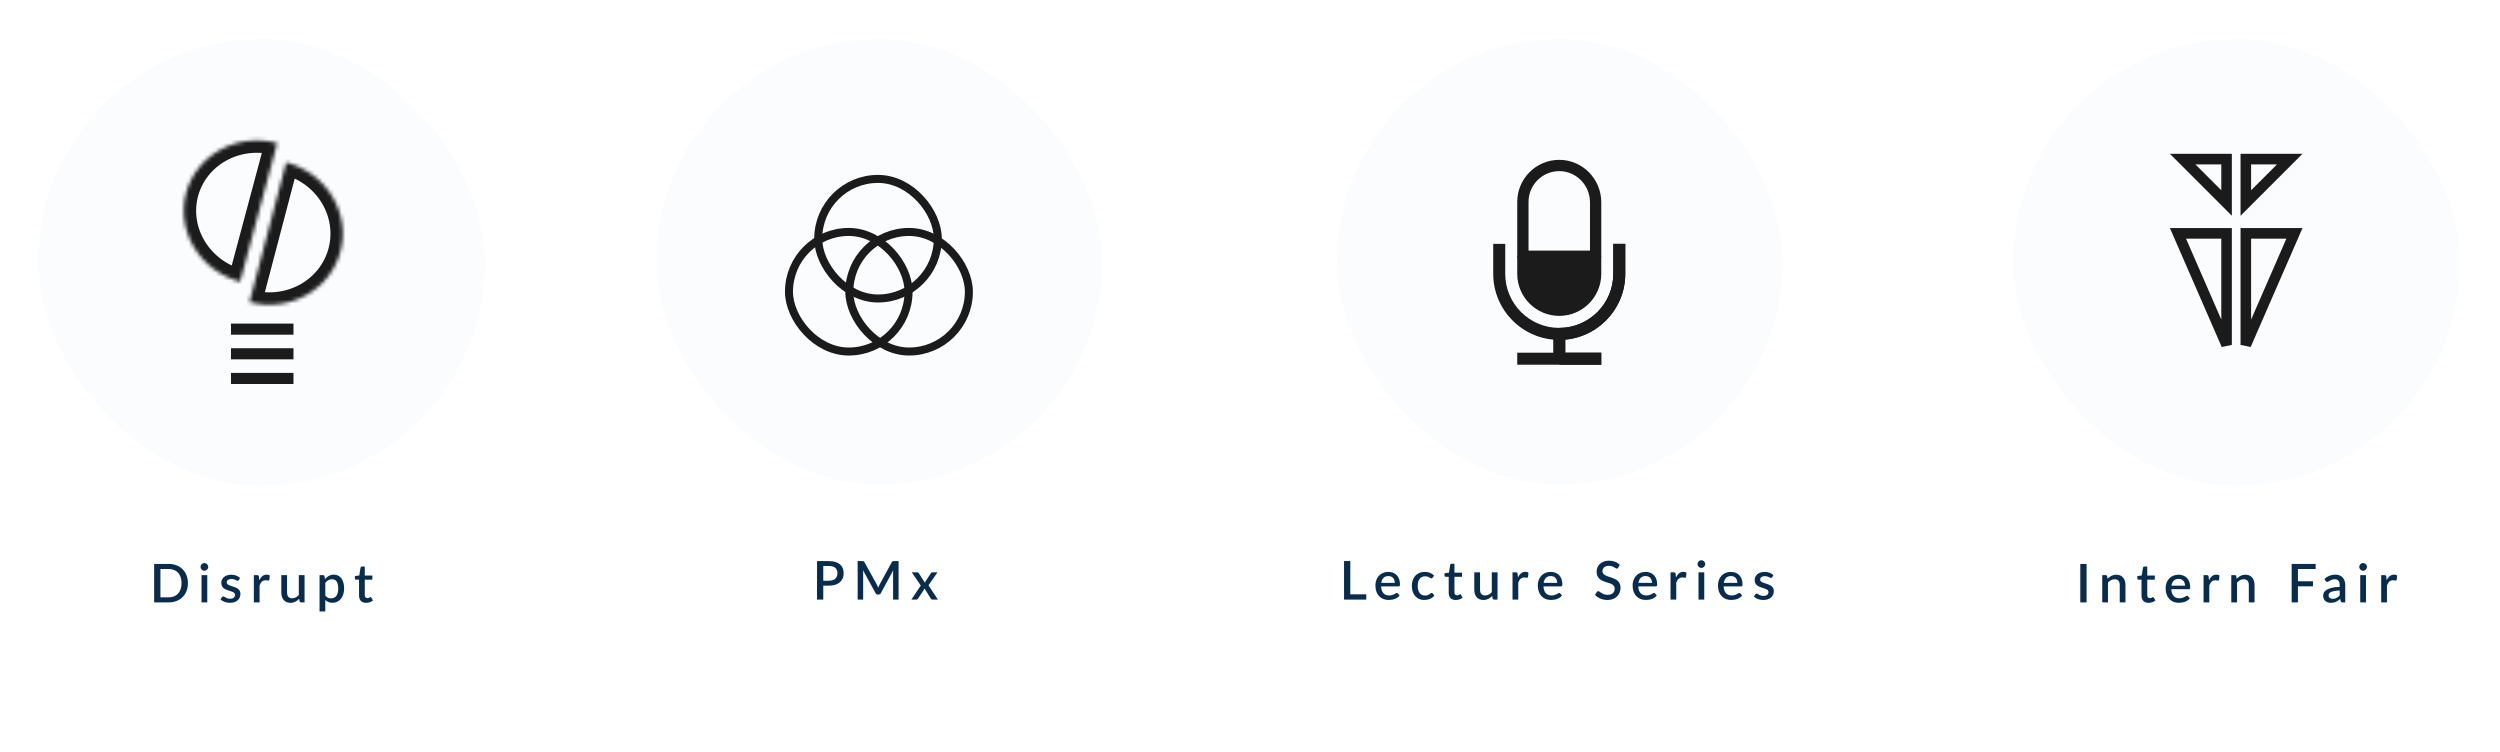 <svg width="655" height="197" viewBox="0 0 655 197" fill="none" xmlns="http://www.w3.org/2000/svg">
<g filter="url(#filter0_dd)">
<rect x="10" y="10.23" width="117.01" height="117.01" rx="58.505" fill="#FAFCFE"/>
</g>
<mask id="path-2-inside-1" fill="white">
<path d="M72.635 37.496C67.595 36.147 62.248 36.765 57.773 39.216C53.297 41.667 50.059 45.749 48.77 50.565C47.481 55.38 48.247 60.534 50.9 64.893C53.553 69.252 57.875 72.459 62.916 73.808L67.776 55.652L72.635 37.496Z"/>
</mask>
<path d="M72.635 37.496C67.595 36.147 62.248 36.765 57.773 39.216C53.297 41.667 50.059 45.749 48.77 50.565C47.481 55.38 48.247 60.534 50.9 64.893C53.553 69.252 57.875 72.459 62.916 73.808L67.776 55.652L72.635 37.496Z" stroke="#1B1B1B" stroke-width="6.459" mask="url(#path-2-inside-1)"/>
<mask id="path-3-inside-2" fill="white">
<path d="M65.375 79.155C70.422 80.481 75.769 79.824 80.239 77.33C84.709 74.835 87.937 70.707 89.212 65.853C90.488 60.999 89.706 55.817 87.039 51.447C84.372 47.078 80.038 43.878 74.992 42.552L70.183 60.853L65.375 79.155Z"/>
</mask>
<path d="M65.375 79.155C70.422 80.481 75.769 79.824 80.239 77.33C84.709 74.835 87.937 70.707 89.212 65.853C90.488 60.999 89.706 55.817 87.039 51.447C84.372 47.078 80.038 43.878 74.992 42.552L70.183 60.853L65.375 79.155Z" stroke="#1B1B1B" stroke-width="6.459" mask="url(#path-3-inside-2)"/>
<line x1="60.515" y1="86.236" x2="76.891" y2="86.236" stroke="#1B1B1B" stroke-width="2.907"/>
<line x1="60.515" y1="92.695" x2="76.891" y2="92.695" stroke="#1B1B1B" stroke-width="2.907"/>
<line x1="60.515" y1="99.154" x2="76.891" y2="99.154" stroke="#1B1B1B" stroke-width="2.907"/>
<path d="M49.236 152.787C49.236 153.534 49.115 154.218 48.872 154.838C48.63 155.454 48.287 155.984 47.843 156.427C47.405 156.871 46.875 157.216 46.254 157.463C45.638 157.706 44.952 157.827 44.196 157.827H40.388V147.747H44.196C44.952 147.747 45.638 147.871 46.254 148.118C46.875 148.361 47.405 148.704 47.843 149.147C48.287 149.591 48.63 150.123 48.872 150.743C49.115 151.359 49.236 152.041 49.236 152.787ZM47.563 152.787C47.563 152.209 47.484 151.688 47.325 151.226C47.171 150.764 46.947 150.375 46.653 150.057C46.364 149.74 46.012 149.497 45.596 149.329C45.181 149.157 44.714 149.07 44.196 149.07H42.033V156.504H44.196C44.714 156.504 45.181 156.42 45.596 156.252C46.012 156.084 46.364 155.842 46.653 155.524C46.947 155.202 47.171 154.813 47.325 154.355C47.484 153.893 47.563 153.371 47.563 152.787ZM54.304 150.687V157.827H52.799V150.687H54.304ZM54.556 148.531C54.556 148.667 54.528 148.795 54.472 148.916C54.42 149.038 54.348 149.145 54.255 149.238C54.161 149.327 54.052 149.399 53.926 149.455C53.804 149.507 53.674 149.532 53.534 149.532C53.398 149.532 53.27 149.507 53.149 149.455C53.032 149.399 52.929 149.327 52.841 149.238C52.752 149.145 52.68 149.038 52.624 148.916C52.572 148.795 52.547 148.667 52.547 148.531C52.547 148.391 52.572 148.261 52.624 148.139C52.68 148.018 52.752 147.913 52.841 147.824C52.929 147.731 53.032 147.659 53.149 147.607C53.27 147.551 53.398 147.523 53.534 147.523C53.674 147.523 53.804 147.551 53.926 147.607C54.052 147.659 54.161 147.731 54.255 147.824C54.348 147.913 54.42 148.018 54.472 148.139C54.528 148.261 54.556 148.391 54.556 148.531ZM62.558 151.982C62.52 152.048 62.478 152.094 62.432 152.122C62.385 152.15 62.327 152.164 62.257 152.164C62.177 152.164 62.091 152.141 61.998 152.094C61.904 152.043 61.795 151.987 61.669 151.926C61.543 151.866 61.393 151.812 61.221 151.765C61.053 151.714 60.854 151.688 60.626 151.688C60.439 151.688 60.269 151.712 60.115 151.758C59.965 151.8 59.837 151.863 59.73 151.947C59.627 152.027 59.548 152.122 59.492 152.234C59.436 152.342 59.408 152.458 59.408 152.584C59.408 152.752 59.459 152.892 59.562 153.004C59.664 153.116 59.8 153.214 59.968 153.298C60.136 153.378 60.327 153.45 60.542 153.515C60.756 153.581 60.976 153.651 61.2 153.725C61.424 153.8 61.643 153.886 61.858 153.984C62.072 154.082 62.264 154.204 62.432 154.348C62.6 154.488 62.735 154.661 62.838 154.866C62.94 155.067 62.992 155.312 62.992 155.601C62.992 155.937 62.931 156.248 62.81 156.532C62.688 156.817 62.511 157.064 62.278 157.274C62.044 157.484 61.753 157.648 61.403 157.764C61.057 157.881 60.661 157.939 60.213 157.939C59.965 157.939 59.725 157.916 59.492 157.869C59.263 157.827 59.044 157.769 58.834 157.694C58.628 157.615 58.435 157.522 58.253 157.414C58.075 157.307 57.917 157.19 57.777 157.064L58.127 156.49C58.169 156.42 58.22 156.367 58.281 156.329C58.346 156.287 58.425 156.266 58.519 156.266C58.617 156.266 58.712 156.299 58.806 156.364C58.904 156.425 59.016 156.493 59.142 156.567C59.272 156.642 59.429 156.712 59.611 156.777C59.793 156.838 60.019 156.868 60.29 156.868C60.514 156.868 60.707 156.843 60.871 156.791C61.034 156.735 61.169 156.661 61.277 156.567C61.384 156.474 61.463 156.369 61.515 156.252C61.566 156.131 61.592 156.003 61.592 155.867C61.592 155.685 61.54 155.536 61.438 155.419C61.335 155.303 61.197 155.202 61.025 155.118C60.857 155.034 60.663 154.96 60.444 154.894C60.229 154.829 60.01 154.759 59.786 154.684C59.562 154.61 59.34 154.523 59.121 154.425C58.906 154.327 58.712 154.204 58.54 154.054C58.372 153.9 58.236 153.716 58.134 153.501C58.031 153.282 57.98 153.016 57.98 152.703C57.98 152.419 58.036 152.148 58.148 151.891C58.264 151.635 58.432 151.408 58.652 151.212C58.876 151.016 59.149 150.862 59.471 150.75C59.797 150.634 60.173 150.575 60.598 150.575C61.078 150.575 61.515 150.652 61.907 150.806C62.299 150.96 62.628 151.17 62.894 151.436L62.558 151.982ZM67.927 152.01C68.151 151.558 68.422 151.203 68.739 150.946C69.056 150.685 69.437 150.554 69.88 150.554C70.034 150.554 70.179 150.573 70.314 150.61C70.449 150.643 70.571 150.694 70.678 150.764L70.573 151.898C70.554 151.978 70.524 152.034 70.482 152.066C70.445 152.094 70.393 152.108 70.328 152.108C70.258 152.108 70.158 152.097 70.027 152.073C69.896 152.045 69.759 152.031 69.614 152.031C69.404 152.031 69.217 152.062 69.054 152.122C68.895 152.183 68.751 152.272 68.62 152.388C68.494 152.505 68.382 152.647 68.284 152.815C68.186 152.983 68.095 153.175 68.011 153.389V157.827H66.506V150.687H67.381C67.54 150.687 67.649 150.718 67.71 150.778C67.771 150.834 67.813 150.935 67.836 151.079L67.927 152.01ZM79.794 150.687V157.827H78.884C78.683 157.827 78.555 157.732 78.499 157.54L78.387 156.875C78.238 157.034 78.079 157.179 77.911 157.309C77.748 157.44 77.573 157.552 77.386 157.645C77.199 157.739 76.999 157.811 76.784 157.862C76.574 157.914 76.348 157.939 76.105 157.939C75.713 157.939 75.368 157.874 75.069 157.743C74.77 157.613 74.518 157.428 74.313 157.19C74.112 156.952 73.961 156.668 73.858 156.336C73.755 156 73.704 155.632 73.704 155.23V150.687H75.209V155.23C75.209 155.711 75.319 156.084 75.538 156.35C75.762 156.616 76.1 156.749 76.553 156.749C76.884 156.749 77.192 156.675 77.477 156.525C77.766 156.371 78.037 156.161 78.289 155.895V150.687H79.794ZM85.227 156.035C85.437 156.306 85.665 156.497 85.913 156.609C86.165 156.717 86.442 156.77 86.746 156.77C87.334 156.77 87.791 156.556 88.118 156.126C88.449 155.697 88.615 155.058 88.615 154.208C88.615 153.77 88.577 153.396 88.503 153.088C88.428 152.776 88.321 152.521 88.181 152.325C88.041 152.129 87.87 151.987 87.67 151.898C87.469 151.81 87.243 151.765 86.991 151.765C86.608 151.765 86.277 151.849 85.997 152.017C85.721 152.181 85.465 152.416 85.227 152.724V156.035ZM85.15 151.723C85.448 151.373 85.787 151.091 86.165 150.876C86.547 150.662 86.991 150.554 87.495 150.554C87.896 150.554 88.26 150.636 88.587 150.799C88.913 150.958 89.193 151.191 89.427 151.499C89.66 151.807 89.84 152.19 89.966 152.647C90.096 153.1 90.162 153.62 90.162 154.208C90.162 154.736 90.089 155.228 89.945 155.685C89.805 156.138 89.602 156.532 89.336 156.868C89.07 157.2 88.748 157.461 88.37 157.652C87.992 157.839 87.565 157.932 87.089 157.932C86.669 157.932 86.312 157.865 86.018 157.729C85.728 157.594 85.465 157.407 85.227 157.169V160.2H83.722V150.687H84.632C84.837 150.687 84.968 150.783 85.024 150.974L85.15 151.723ZM95.917 157.939C95.325 157.939 94.867 157.774 94.545 157.442C94.228 157.106 94.069 156.635 94.069 156.028V151.87H93.285C93.201 151.87 93.129 151.845 93.068 151.793C93.008 151.737 92.977 151.656 92.977 151.548V150.939L94.132 150.771L94.461 148.706C94.485 148.627 94.524 148.564 94.58 148.517C94.636 148.466 94.711 148.44 94.804 148.44H95.574V150.785H97.555V151.87H95.574V155.923C95.574 156.18 95.637 156.376 95.763 156.511C95.889 156.647 96.057 156.714 96.267 156.714C96.384 156.714 96.484 156.7 96.568 156.672C96.652 156.64 96.725 156.607 96.785 156.574C96.846 156.537 96.897 156.504 96.939 156.476C96.986 156.444 97.03 156.427 97.072 156.427C97.156 156.427 97.224 156.474 97.275 156.567L97.723 157.302C97.49 157.508 97.215 157.666 96.897 157.778C96.58 157.886 96.253 157.939 95.917 157.939Z" fill="#082C4E"/>
<path d="M217.197 152.145C217.561 152.145 217.881 152.098 218.156 152.005C218.436 151.912 218.667 151.781 218.849 151.613C219.036 151.44 219.176 151.233 219.269 150.99C219.362 150.747 219.409 150.477 219.409 150.178C219.409 149.884 219.362 149.62 219.269 149.387C219.18 149.154 219.045 148.955 218.863 148.792C218.681 148.629 218.45 148.505 218.17 148.421C217.895 148.332 217.57 148.288 217.197 148.288H215.699V152.145H217.197ZM217.197 147.007C217.855 147.007 218.424 147.084 218.905 147.238C219.39 147.392 219.789 147.609 220.102 147.889C220.419 148.164 220.655 148.498 220.809 148.89C220.963 149.277 221.04 149.707 221.04 150.178C221.04 150.659 220.958 151.1 220.795 151.501C220.632 151.898 220.389 152.241 220.067 152.53C219.745 152.815 219.344 153.039 218.863 153.202C218.387 153.361 217.832 153.44 217.197 153.44H215.699V157.087H214.061V147.007H217.197ZM235.43 147.007V157.087H233.988V150.178C233.988 150.066 233.99 149.945 233.995 149.814C234.004 149.679 234.016 149.543 234.03 149.408L230.789 155.393C230.663 155.64 230.469 155.764 230.208 155.764H229.977C229.711 155.764 229.517 155.64 229.396 155.393L226.106 149.394C226.12 149.529 226.129 149.665 226.134 149.8C226.143 149.935 226.148 150.061 226.148 150.178V157.087H224.706V147.007H225.931C226.076 147.007 226.188 147.021 226.267 147.049C226.346 147.072 226.419 147.149 226.484 147.28L229.718 153.139C229.788 153.274 229.853 153.414 229.914 153.559C229.979 153.699 230.038 153.844 230.089 153.993C230.145 153.844 230.203 153.697 230.264 153.552C230.329 153.403 230.397 153.26 230.467 153.125L233.652 147.28C233.717 147.149 233.79 147.072 233.869 147.049C233.948 147.021 234.06 147.007 234.205 147.007H235.43ZM245.728 157.087H244.286C244.17 157.087 244.076 157.057 244.006 156.996C243.941 156.935 243.887 156.868 243.845 156.793L242.2 154.154C242.158 154.313 242.102 154.45 242.032 154.567L240.541 156.793C240.49 156.868 240.432 156.935 240.366 156.996C240.306 157.057 240.224 157.087 240.121 157.087H238.777L241.248 153.405L238.875 149.947H240.317C240.434 149.947 240.518 149.966 240.569 150.003C240.625 150.036 240.674 150.087 240.716 150.157L242.333 152.677C242.375 152.523 242.441 152.376 242.529 152.236L243.894 150.185C243.988 150.026 244.107 149.947 244.251 149.947H245.63L243.257 153.342L245.728 157.087Z" fill="#082C4E"/>
<g filter="url(#filter1_dd)">
<rect x="172.01" y="10.23" width="116.694" height="116.694" rx="58.347" fill="#FAFCFE"/>
</g>
<g clip-path="url(#clip0)">
<g clip-path="url(#clip1)">
<circle cx="230.041" cy="62.539" r="13.778" stroke="#1B1B1B" stroke-width="1.672"/>
</g>
<rect x="214.377" y="46.875" width="31.327" height="31.327" rx="15.664" stroke="#1B1B1B" stroke-width="2.101"/>
<g clip-path="url(#clip2)">
<circle cx="238.184" cy="76.434" r="13.778" stroke="#1B1B1B" stroke-width="1.672"/>
</g>
<rect x="222.52" y="60.771" width="31.327" height="31.327" rx="15.664" stroke="#1B1B1B" stroke-width="2.101"/>
<g clip-path="url(#clip3)">
<circle cx="222.376" cy="76.434" r="13.778" stroke="#1B1B1B" stroke-width="1.672"/>
</g>
<rect x="206.712" y="60.771" width="31.327" height="31.327" rx="15.664" stroke="#1B1B1B" stroke-width="2.101"/>
</g>
<path d="M357.965 155.715V157.087H352.141V147.007H353.779V155.715H357.965ZM365.438 152.712C365.438 152.46 365.401 152.227 365.326 152.012C365.256 151.793 365.151 151.604 365.011 151.445C364.871 151.282 364.696 151.156 364.486 151.067C364.281 150.974 364.043 150.927 363.772 150.927C363.226 150.927 362.797 151.083 362.484 151.396C362.172 151.709 361.973 152.147 361.889 152.712H365.438ZM361.847 153.636C361.866 154.042 361.929 154.394 362.036 154.693C362.144 154.987 362.286 155.232 362.463 155.428C362.645 155.624 362.86 155.771 363.107 155.869C363.359 155.962 363.639 156.009 363.947 156.009C364.241 156.009 364.496 155.976 364.71 155.911C364.925 155.841 365.112 155.766 365.27 155.687C365.429 155.603 365.564 155.528 365.676 155.463C365.788 155.393 365.891 155.358 365.984 155.358C366.106 155.358 366.199 155.405 366.264 155.498L366.691 156.051C366.514 156.261 366.313 156.438 366.089 156.583C365.865 156.728 365.627 156.847 365.375 156.94C365.123 157.029 364.864 157.092 364.598 157.129C364.332 157.171 364.073 157.192 363.821 157.192C363.327 157.192 362.867 157.11 362.442 156.947C362.022 156.779 361.656 156.534 361.343 156.212C361.035 155.89 360.793 155.491 360.615 155.015C360.443 154.539 360.356 153.991 360.356 153.37C360.356 152.875 360.433 152.413 360.587 151.984C360.746 151.555 360.97 151.181 361.259 150.864C361.553 150.547 361.908 150.297 362.323 150.115C362.743 149.928 363.217 149.835 363.744 149.835C364.183 149.835 364.589 149.907 364.962 150.052C365.336 150.192 365.658 150.4 365.928 150.675C366.199 150.95 366.409 151.289 366.558 151.69C366.712 152.087 366.789 152.539 366.789 153.048C366.789 153.281 366.764 153.438 366.712 153.517C366.661 153.596 366.568 153.636 366.432 153.636H361.847ZM375.34 151.347C375.293 151.408 375.249 151.454 375.207 151.487C375.165 151.52 375.104 151.536 375.025 151.536C374.946 151.536 374.862 151.508 374.773 151.452C374.689 151.396 374.586 151.335 374.465 151.27C374.348 151.2 374.206 151.137 374.038 151.081C373.87 151.025 373.66 150.997 373.408 150.997C373.081 150.997 372.794 151.055 372.547 151.172C372.304 151.289 372.099 151.457 371.931 151.676C371.768 151.891 371.644 152.154 371.56 152.467C371.481 152.775 371.441 153.123 371.441 153.51C371.441 153.911 371.485 154.268 371.574 154.581C371.663 154.894 371.789 155.157 371.952 155.372C372.12 155.587 372.321 155.75 372.554 155.862C372.792 155.974 373.058 156.03 373.352 156.03C373.641 156.03 373.877 155.995 374.059 155.925C374.241 155.855 374.393 155.778 374.514 155.694C374.635 155.61 374.738 155.533 374.822 155.463C374.911 155.393 375.004 155.358 375.102 155.358C375.223 155.358 375.317 155.405 375.382 155.498L375.809 156.051C375.636 156.261 375.445 156.438 375.235 156.583C375.025 156.728 374.803 156.847 374.57 156.94C374.337 157.029 374.094 157.092 373.842 157.129C373.59 157.171 373.336 157.192 373.079 157.192C372.636 157.192 372.22 157.11 371.833 156.947C371.45 156.779 371.114 156.539 370.825 156.226C370.54 155.909 370.314 155.524 370.146 155.071C369.983 154.614 369.901 154.093 369.901 153.51C369.901 152.983 369.976 152.495 370.125 152.047C370.274 151.594 370.491 151.205 370.776 150.878C371.065 150.551 371.422 150.297 371.847 150.115C372.272 149.928 372.762 149.835 373.317 149.835C373.835 149.835 374.29 149.919 374.682 150.087C375.079 150.255 375.431 150.493 375.739 150.801L375.34 151.347ZM381.408 157.199C380.816 157.199 380.358 157.033 380.036 156.702C379.719 156.366 379.56 155.895 379.56 155.288V151.13H378.776C378.692 151.13 378.62 151.104 378.559 151.053C378.499 150.997 378.468 150.915 378.468 150.808V150.199L379.623 150.031L379.952 147.966C379.976 147.887 380.015 147.824 380.071 147.777C380.127 147.726 380.202 147.7 380.295 147.7H381.065V150.045H383.046V151.13H381.065V155.183C381.065 155.44 381.128 155.636 381.254 155.771C381.38 155.906 381.548 155.974 381.758 155.974C381.875 155.974 381.975 155.96 382.059 155.932C382.143 155.899 382.216 155.867 382.276 155.834C382.337 155.797 382.388 155.764 382.43 155.736C382.477 155.703 382.521 155.687 382.563 155.687C382.647 155.687 382.715 155.734 382.766 155.827L383.214 156.562C382.981 156.767 382.706 156.926 382.388 157.038C382.071 157.145 381.744 157.199 381.408 157.199ZM392.353 149.947V157.087H391.443C391.242 157.087 391.114 156.991 391.058 156.8L390.946 156.135C390.796 156.294 390.638 156.438 390.47 156.569C390.306 156.7 390.131 156.812 389.945 156.905C389.758 156.998 389.557 157.071 389.343 157.122C389.133 157.173 388.906 157.199 388.664 157.199C388.272 157.199 387.926 157.134 387.628 157.003C387.329 156.872 387.077 156.688 386.872 156.45C386.671 156.212 386.519 155.927 386.417 155.596C386.314 155.26 386.263 154.891 386.263 154.49V149.947H387.768V154.49C387.768 154.971 387.877 155.344 388.097 155.61C388.321 155.876 388.659 156.009 389.112 156.009C389.443 156.009 389.751 155.934 390.036 155.785C390.325 155.631 390.596 155.421 390.848 155.155V149.947H392.353ZM397.701 151.27C397.925 150.817 398.196 150.463 398.513 150.206C398.831 149.945 399.211 149.814 399.654 149.814C399.808 149.814 399.953 149.833 400.088 149.87C400.224 149.903 400.345 149.954 400.452 150.024L400.347 151.158C400.329 151.237 400.298 151.293 400.256 151.326C400.219 151.354 400.168 151.368 400.102 151.368C400.032 151.368 399.932 151.356 399.801 151.333C399.671 151.305 399.533 151.291 399.388 151.291C399.178 151.291 398.992 151.321 398.828 151.382C398.67 151.443 398.525 151.531 398.394 151.648C398.268 151.765 398.156 151.907 398.058 152.075C397.96 152.243 397.869 152.434 397.785 152.649V157.087H396.28V149.947H397.155C397.314 149.947 397.424 149.977 397.484 150.038C397.545 150.094 397.587 150.194 397.61 150.339L397.701 151.27ZM407.985 152.712C407.985 152.46 407.948 152.227 407.873 152.012C407.803 151.793 407.698 151.604 407.558 151.445C407.418 151.282 407.243 151.156 407.033 151.067C406.828 150.974 406.59 150.927 406.319 150.927C405.773 150.927 405.344 151.083 405.031 151.396C404.719 151.709 404.52 152.147 404.436 152.712H407.985ZM404.394 153.636C404.413 154.042 404.476 154.394 404.583 154.693C404.691 154.987 404.833 155.232 405.01 155.428C405.192 155.624 405.407 155.771 405.654 155.869C405.906 155.962 406.186 156.009 406.494 156.009C406.788 156.009 407.043 155.976 407.257 155.911C407.472 155.841 407.659 155.766 407.817 155.687C407.976 155.603 408.111 155.528 408.223 155.463C408.335 155.393 408.438 155.358 408.531 155.358C408.653 155.358 408.746 155.405 408.811 155.498L409.238 156.051C409.061 156.261 408.86 156.438 408.636 156.583C408.412 156.728 408.174 156.847 407.922 156.94C407.67 157.029 407.411 157.092 407.145 157.129C406.879 157.171 406.62 157.192 406.368 157.192C405.874 157.192 405.414 157.11 404.989 156.947C404.569 156.779 404.203 156.534 403.89 156.212C403.582 155.89 403.34 155.491 403.162 155.015C402.99 154.539 402.903 153.991 402.903 153.37C402.903 152.875 402.98 152.413 403.134 151.984C403.293 151.555 403.517 151.181 403.806 150.864C404.1 150.547 404.455 150.297 404.87 150.115C405.29 149.928 405.764 149.835 406.291 149.835C406.73 149.835 407.136 149.907 407.509 150.052C407.883 150.192 408.205 150.4 408.475 150.675C408.746 150.95 408.956 151.289 409.105 151.69C409.259 152.087 409.336 152.539 409.336 153.048C409.336 153.281 409.311 153.438 409.259 153.517C409.208 153.596 409.115 153.636 408.979 153.636H404.394ZM423.977 148.729C423.926 148.813 423.872 148.876 423.816 148.918C423.76 148.955 423.69 148.974 423.606 148.974C423.517 148.974 423.417 148.937 423.305 148.862C423.198 148.787 423.062 148.706 422.899 148.617C422.74 148.524 422.551 148.44 422.332 148.365C422.113 148.286 421.851 148.246 421.548 148.246C421.268 148.246 421.021 148.281 420.806 148.351C420.596 148.421 420.419 148.519 420.274 148.645C420.129 148.771 420.02 148.92 419.945 149.093C419.875 149.261 419.84 149.445 419.84 149.646C419.84 149.903 419.908 150.117 420.043 150.29C420.178 150.458 420.356 150.603 420.575 150.724C420.799 150.845 421.053 150.953 421.338 151.046C421.623 151.135 421.912 151.23 422.206 151.333C422.505 151.436 422.796 151.552 423.081 151.683C423.366 151.814 423.618 151.979 423.837 152.18C424.061 152.381 424.241 152.626 424.376 152.915C424.511 153.204 424.579 153.557 424.579 153.972C424.579 154.42 424.502 154.84 424.348 155.232C424.194 155.624 423.97 155.967 423.676 156.261C423.387 156.55 423.027 156.779 422.598 156.947C422.173 157.115 421.688 157.199 421.142 157.199C420.82 157.199 420.505 157.166 420.197 157.101C419.894 157.04 419.602 156.954 419.322 156.842C419.047 156.725 418.788 156.585 418.545 156.422C418.302 156.259 418.085 156.077 417.894 155.876L418.37 155.092C418.412 155.027 418.466 154.975 418.531 154.938C418.596 154.901 418.669 154.882 418.748 154.882C418.855 154.882 418.974 154.933 419.105 155.036C419.236 155.134 419.392 155.244 419.574 155.365C419.761 155.482 419.985 155.591 420.246 155.694C420.507 155.792 420.82 155.841 421.184 155.841C421.777 155.841 422.234 155.696 422.556 155.407C422.883 155.118 423.046 154.719 423.046 154.21C423.046 153.925 422.978 153.694 422.843 153.517C422.708 153.335 422.528 153.183 422.304 153.062C422.085 152.941 421.833 152.838 421.548 152.754C421.263 152.67 420.974 152.581 420.68 152.488C420.386 152.39 420.097 152.278 419.812 152.152C419.527 152.021 419.273 151.853 419.049 151.648C418.83 151.438 418.652 151.181 418.517 150.878C418.382 150.57 418.314 150.187 418.314 149.73C418.314 149.366 418.384 149.014 418.524 148.673C418.669 148.332 418.876 148.031 419.147 147.77C419.422 147.504 419.761 147.292 420.162 147.133C420.563 146.974 421.021 146.895 421.534 146.895C422.113 146.895 422.642 146.986 423.123 147.168C423.608 147.35 424.026 147.609 424.376 147.945L423.977 148.729ZM432.824 152.712C432.824 152.46 432.787 152.227 432.712 152.012C432.642 151.793 432.537 151.604 432.397 151.445C432.257 151.282 432.082 151.156 431.872 151.067C431.667 150.974 431.429 150.927 431.158 150.927C430.612 150.927 430.183 151.083 429.87 151.396C429.558 151.709 429.359 152.147 429.275 152.712H432.824ZM429.233 153.636C429.252 154.042 429.315 154.394 429.422 154.693C429.53 154.987 429.672 155.232 429.849 155.428C430.031 155.624 430.246 155.771 430.493 155.869C430.745 155.962 431.025 156.009 431.333 156.009C431.627 156.009 431.882 155.976 432.096 155.911C432.311 155.841 432.498 155.766 432.656 155.687C432.815 155.603 432.95 155.528 433.062 155.463C433.174 155.393 433.277 155.358 433.37 155.358C433.492 155.358 433.585 155.405 433.65 155.498L434.077 156.051C433.9 156.261 433.699 156.438 433.475 156.583C433.251 156.728 433.013 156.847 432.761 156.94C432.509 157.029 432.25 157.092 431.984 157.129C431.718 157.171 431.459 157.192 431.207 157.192C430.713 157.192 430.253 157.11 429.828 156.947C429.408 156.779 429.042 156.534 428.729 156.212C428.421 155.89 428.179 155.491 428.001 155.015C427.829 154.539 427.742 153.991 427.742 153.37C427.742 152.875 427.819 152.413 427.973 151.984C428.132 151.555 428.356 151.181 428.645 150.864C428.939 150.547 429.294 150.297 429.709 150.115C430.129 149.928 430.603 149.835 431.13 149.835C431.569 149.835 431.975 149.907 432.348 150.052C432.722 150.192 433.044 150.4 433.314 150.675C433.585 150.95 433.795 151.289 433.944 151.69C434.098 152.087 434.175 152.539 434.175 153.048C434.175 153.281 434.15 153.438 434.098 153.517C434.047 153.596 433.954 153.636 433.818 153.636H429.233ZM439.1 151.27C439.324 150.817 439.595 150.463 439.912 150.206C440.229 149.945 440.61 149.814 441.053 149.814C441.207 149.814 441.352 149.833 441.487 149.87C441.622 149.903 441.744 149.954 441.851 150.024L441.746 151.158C441.727 151.237 441.697 151.293 441.655 151.326C441.618 151.354 441.566 151.368 441.501 151.368C441.431 151.368 441.331 151.356 441.2 151.333C441.069 151.305 440.932 151.291 440.787 151.291C440.577 151.291 440.39 151.321 440.227 151.382C440.068 151.443 439.924 151.531 439.793 151.648C439.667 151.765 439.555 151.907 439.457 152.075C439.359 152.243 439.268 152.434 439.184 152.649V157.087H437.679V149.947H438.554C438.713 149.947 438.822 149.977 438.883 150.038C438.944 150.094 438.986 150.194 439.009 150.339L439.1 151.27ZM446.515 149.947V157.087H445.01V149.947H446.515ZM446.767 147.791C446.767 147.926 446.739 148.055 446.683 148.176C446.631 148.297 446.559 148.405 446.466 148.498C446.372 148.587 446.263 148.659 446.137 148.715C446.015 148.766 445.885 148.792 445.745 148.792C445.609 148.792 445.481 148.766 445.36 148.715C445.243 148.659 445.14 148.587 445.052 148.498C444.963 148.405 444.891 148.297 444.835 148.176C444.783 148.055 444.758 147.926 444.758 147.791C444.758 147.651 444.783 147.52 444.835 147.399C444.891 147.278 444.963 147.173 445.052 147.084C445.14 146.991 445.243 146.918 445.36 146.867C445.481 146.811 445.609 146.783 445.745 146.783C445.885 146.783 446.015 146.811 446.137 146.867C446.263 146.918 446.372 146.991 446.466 147.084C446.559 147.173 446.631 147.278 446.683 147.399C446.739 147.52 446.767 147.651 446.767 147.791ZM455.189 152.712C455.189 152.46 455.151 152.227 455.077 152.012C455.007 151.793 454.902 151.604 454.762 151.445C454.622 151.282 454.447 151.156 454.237 151.067C454.031 150.974 453.793 150.927 453.523 150.927C452.977 150.927 452.547 151.083 452.235 151.396C451.922 151.709 451.724 152.147 451.64 152.712H455.189ZM451.598 153.636C451.616 154.042 451.679 154.394 451.787 154.693C451.894 154.987 452.036 155.232 452.214 155.428C452.396 155.624 452.61 155.771 452.858 155.869C453.11 155.962 453.39 156.009 453.698 156.009C453.992 156.009 454.246 155.976 454.461 155.911C454.675 155.841 454.862 155.766 455.021 155.687C455.179 155.603 455.315 155.528 455.427 155.463C455.539 155.393 455.641 155.358 455.735 155.358C455.856 155.358 455.949 155.405 456.015 155.498L456.442 156.051C456.264 156.261 456.064 156.438 455.84 156.583C455.616 156.728 455.378 156.847 455.126 156.94C454.874 157.029 454.615 157.092 454.349 157.129C454.083 157.171 453.824 157.192 453.572 157.192C453.077 157.192 452.617 157.11 452.193 156.947C451.773 156.779 451.406 156.534 451.094 156.212C450.786 155.89 450.543 155.491 450.366 155.015C450.193 154.539 450.107 153.991 450.107 153.37C450.107 152.875 450.184 152.413 450.338 151.984C450.496 151.555 450.72 151.181 451.01 150.864C451.304 150.547 451.658 150.297 452.074 150.115C452.494 149.928 452.967 149.835 453.495 149.835C453.933 149.835 454.339 149.907 454.713 150.052C455.086 150.192 455.408 150.4 455.679 150.675C455.949 150.95 456.159 151.289 456.309 151.69C456.463 152.087 456.54 152.539 456.54 153.048C456.54 153.281 456.514 153.438 456.463 153.517C456.411 153.596 456.318 153.636 456.183 153.636H451.598ZM464.306 151.242C464.269 151.307 464.227 151.354 464.18 151.382C464.134 151.41 464.075 151.424 464.005 151.424C463.926 151.424 463.84 151.401 463.746 151.354C463.653 151.303 463.543 151.247 463.417 151.186C463.291 151.125 463.142 151.072 462.969 151.025C462.801 150.974 462.603 150.948 462.374 150.948C462.188 150.948 462.017 150.971 461.863 151.018C461.714 151.06 461.586 151.123 461.478 151.207C461.376 151.286 461.296 151.382 461.24 151.494C461.184 151.601 461.156 151.718 461.156 151.844C461.156 152.012 461.208 152.152 461.31 152.264C461.413 152.376 461.548 152.474 461.716 152.558C461.884 152.637 462.076 152.71 462.29 152.775C462.505 152.84 462.724 152.91 462.948 152.985C463.172 153.06 463.392 153.146 463.606 153.244C463.821 153.342 464.012 153.463 464.18 153.608C464.348 153.748 464.484 153.921 464.586 154.126C464.689 154.327 464.74 154.572 464.74 154.861C464.74 155.197 464.68 155.507 464.558 155.792C464.437 156.077 464.26 156.324 464.026 156.534C463.793 156.744 463.501 156.907 463.151 157.024C462.806 157.141 462.409 157.199 461.961 157.199C461.714 157.199 461.474 157.176 461.24 157.129C461.012 157.087 460.792 157.029 460.582 156.954C460.377 156.875 460.183 156.781 460.001 156.674C459.824 156.567 459.665 156.45 459.525 156.324L459.875 155.75C459.917 155.68 459.969 155.626 460.029 155.589C460.095 155.547 460.174 155.526 460.267 155.526C460.365 155.526 460.461 155.559 460.554 155.624C460.652 155.685 460.764 155.752 460.89 155.827C461.021 155.902 461.177 155.972 461.359 156.037C461.541 156.098 461.768 156.128 462.038 156.128C462.262 156.128 462.456 156.102 462.619 156.051C462.783 155.995 462.918 155.92 463.025 155.827C463.133 155.734 463.212 155.629 463.263 155.512C463.315 155.391 463.34 155.262 463.34 155.127C463.34 154.945 463.289 154.796 463.186 154.679C463.084 154.562 462.946 154.462 462.773 154.378C462.605 154.294 462.412 154.219 462.192 154.154C461.978 154.089 461.758 154.019 461.534 153.944C461.31 153.869 461.089 153.783 460.869 153.685C460.655 153.587 460.461 153.463 460.288 153.314C460.12 153.16 459.985 152.976 459.882 152.761C459.78 152.542 459.728 152.276 459.728 151.963C459.728 151.678 459.784 151.408 459.896 151.151C460.013 150.894 460.181 150.668 460.4 150.472C460.624 150.276 460.897 150.122 461.219 150.01C461.546 149.893 461.922 149.835 462.346 149.835C462.827 149.835 463.263 149.912 463.655 150.066C464.047 150.22 464.376 150.43 464.642 150.696L464.306 151.242Z" fill="#082C4E"/>
<g filter="url(#filter2_dd)">
<rect x="350.299" y="10.23" width="116.694" height="116.694" rx="58.347" fill="#FAFCFE"/>
</g>
<path d="M417.962 67.132H417.962H399.092C399.04 67.132 398.998 67.09 398.998 67.038V52.886C398.998 47.614 403.303 43.327 408.582 43.357C413.822 43.387 418.056 47.724 418.056 53.007V67.038C418.056 67.09 418.014 67.132 417.962 67.132Z" stroke="#1B1B1B" stroke-width="2.957"/>
<path d="M397.517 67.038V71.755C397.517 77.825 402.455 82.763 408.525 82.763C414.595 82.763 419.532 77.825 419.532 71.755V67.038H397.517Z" fill="#1B1B1B"/>
<path d="M410.096 87.482H406.951V93.982H410.096V87.482Z" fill="#1B1B1B"/>
<path d="M425.82 63.894V71.757C425.82 81.286 418.052 89.054 408.523 89.054C398.993 89.054 391.225 81.286 391.225 71.757V63.894H394.37V71.757C394.37 79.556 400.723 85.909 408.523 85.909C416.322 85.909 422.675 79.556 422.675 71.757V63.894H425.82Z" fill="#1B1B1B"/>
<path d="M410.097 87.482H408.525V93.982H410.097V87.482Z" fill="#1B1B1B"/>
<path d="M425.822 63.894V71.757C425.822 81.286 418.054 89.054 408.525 89.054V85.909C416.324 85.909 422.677 79.556 422.677 71.757V63.894H425.822Z" fill="#1B1B1B"/>
<path d="M419.531 92.407H397.515V95.552H419.531V92.407Z" fill="#1B1B1B"/>
<path d="M419.531 92.407H408.525V95.552H419.531V92.407Z" fill="#1B1B1B"/>
<g filter="url(#filter3_dd)">
<rect x="527.476" y="10.23" width="117.01" height="117.01" rx="58.505" fill="#FAFCFE"/>
</g>
<path d="M599.915 41.685L588.407 53.192V41.685H599.915Z" stroke="#1B1B1B" stroke-width="2.765"/>
<path d="M571.854 41.685L583.361 53.192V41.685H571.854Z" stroke="#1B1B1B" stroke-width="2.765"/>
<path d="M570.627 61.141L583.361 90.362V61.141H570.627Z" stroke="#1B1B1B" stroke-width="2.765"/>
<path d="M601.142 61.141L588.407 90.362V61.141H601.142Z" stroke="#1B1B1B" stroke-width="2.765"/>
<path d="M546.684 157.827H545.039V147.747H546.684V157.827ZM552.19 151.632C552.344 151.474 552.503 151.331 552.666 151.205C552.834 151.075 553.011 150.963 553.198 150.869C553.385 150.776 553.583 150.704 553.793 150.652C554.003 150.601 554.232 150.575 554.479 150.575C554.871 150.575 555.214 150.641 555.508 150.771C555.807 150.902 556.056 151.086 556.257 151.324C556.462 151.562 556.616 151.849 556.719 152.185C556.822 152.517 556.873 152.883 556.873 153.284V157.827H555.375V153.284C555.375 152.804 555.263 152.43 555.039 152.164C554.82 151.898 554.484 151.765 554.031 151.765C553.695 151.765 553.382 151.842 553.093 151.996C552.808 152.15 552.54 152.36 552.288 152.626V157.827H550.783V150.687H551.693C551.898 150.687 552.029 150.783 552.085 150.974L552.19 151.632ZM562.924 157.939C562.331 157.939 561.874 157.774 561.552 157.442C561.235 157.106 561.076 156.635 561.076 156.028V151.87H560.292C560.208 151.87 560.136 151.845 560.075 151.793C560.014 151.737 559.984 151.656 559.984 151.548V150.939L561.139 150.771L561.468 148.706C561.491 148.627 561.531 148.564 561.587 148.517C561.643 148.466 561.718 148.44 561.811 148.44H562.581V150.785H564.562V151.87H562.581V155.923C562.581 156.18 562.644 156.376 562.77 156.511C562.896 156.647 563.064 156.714 563.274 156.714C563.391 156.714 563.491 156.7 563.575 156.672C563.659 156.64 563.731 156.607 563.792 156.574C563.853 156.537 563.904 156.504 563.946 156.476C563.993 156.444 564.037 156.427 564.079 156.427C564.163 156.427 564.231 156.474 564.282 156.567L564.73 157.302C564.497 157.508 564.221 157.666 563.904 157.778C563.587 157.886 563.26 157.939 562.924 157.939ZM572.477 153.452C572.477 153.2 572.439 152.967 572.365 152.752C572.295 152.533 572.19 152.344 572.05 152.185C571.91 152.022 571.735 151.896 571.525 151.807C571.319 151.714 571.081 151.667 570.811 151.667C570.265 151.667 569.835 151.824 569.523 152.136C569.21 152.449 569.012 152.888 568.928 153.452H572.477ZM568.886 154.376C568.904 154.782 568.967 155.135 569.075 155.433C569.182 155.727 569.324 155.972 569.502 156.168C569.684 156.364 569.898 156.511 570.146 156.609C570.398 156.703 570.678 156.749 570.986 156.749C571.28 156.749 571.534 156.717 571.749 156.651C571.963 156.581 572.15 156.507 572.309 156.427C572.467 156.343 572.603 156.269 572.715 156.203C572.827 156.133 572.929 156.098 573.023 156.098C573.144 156.098 573.237 156.145 573.303 156.238L573.73 156.791C573.552 157.001 573.352 157.179 573.128 157.323C572.904 157.468 572.666 157.587 572.414 157.68C572.162 157.769 571.903 157.832 571.637 157.869C571.371 157.911 571.112 157.932 570.86 157.932C570.365 157.932 569.905 157.851 569.481 157.687C569.061 157.519 568.694 157.274 568.382 156.952C568.074 156.63 567.831 156.231 567.654 155.755C567.481 155.279 567.395 154.731 567.395 154.11C567.395 153.616 567.472 153.154 567.626 152.724C567.784 152.295 568.008 151.922 568.298 151.604C568.592 151.287 568.946 151.037 569.362 150.855C569.782 150.669 570.255 150.575 570.783 150.575C571.221 150.575 571.627 150.648 572.001 150.792C572.374 150.932 572.696 151.14 572.967 151.415C573.237 151.691 573.447 152.029 573.597 152.43C573.751 152.827 573.828 153.28 573.828 153.788C573.828 154.022 573.802 154.178 573.751 154.257C573.699 154.337 573.606 154.376 573.471 154.376H568.886ZM578.752 152.01C578.976 151.558 579.247 151.203 579.564 150.946C579.882 150.685 580.262 150.554 580.705 150.554C580.859 150.554 581.004 150.573 581.139 150.61C581.275 150.643 581.396 150.694 581.503 150.764L581.398 151.898C581.38 151.978 581.349 152.034 581.307 152.066C581.27 152.094 581.219 152.108 581.153 152.108C581.083 152.108 580.983 152.097 580.852 152.073C580.722 152.045 580.584 152.031 580.439 152.031C580.229 152.031 580.043 152.062 579.879 152.122C579.721 152.183 579.576 152.272 579.445 152.388C579.319 152.505 579.207 152.647 579.109 152.815C579.011 152.983 578.92 153.175 578.836 153.389V157.827H577.331V150.687H578.206C578.365 150.687 578.475 150.718 578.535 150.778C578.596 150.834 578.638 150.935 578.661 151.079L578.752 152.01ZM586.006 151.632C586.16 151.474 586.319 151.331 586.482 151.205C586.65 151.075 586.827 150.963 587.014 150.869C587.201 150.776 587.399 150.704 587.609 150.652C587.819 150.601 588.048 150.575 588.295 150.575C588.687 150.575 589.03 150.641 589.324 150.771C589.623 150.902 589.872 151.086 590.073 151.324C590.278 151.562 590.432 151.849 590.535 152.185C590.638 152.517 590.689 152.883 590.689 153.284V157.827H589.191V153.284C589.191 152.804 589.079 152.43 588.855 152.164C588.636 151.898 588.3 151.765 587.847 151.765C587.511 151.765 587.198 151.842 586.909 151.996C586.624 152.15 586.356 152.36 586.104 152.626V157.827H584.599V150.687H585.509C585.714 150.687 585.845 150.783 585.901 150.974L586.006 151.632ZM602.058 149.07V152.297H605.999V153.62H602.058V157.827H600.413V147.747H606.699V149.07H602.058ZM612.993 154.705C612.457 154.724 612.004 154.768 611.635 154.838C611.267 154.904 610.968 154.99 610.739 155.097C610.511 155.2 610.345 155.324 610.242 155.468C610.144 155.613 610.095 155.772 610.095 155.944C610.095 156.112 610.121 156.257 610.172 156.378C610.228 156.495 610.303 156.593 610.396 156.672C610.494 156.747 610.606 156.803 610.732 156.84C610.863 156.873 611.005 156.889 611.159 156.889C611.551 156.889 611.887 156.817 612.167 156.672C612.452 156.523 612.727 156.308 612.993 156.028V154.705ZM609.003 151.681C609.811 150.93 610.772 150.554 611.887 150.554C612.298 150.554 612.662 150.622 612.979 150.757C613.301 150.888 613.57 151.075 613.784 151.317C614.004 151.56 614.169 151.849 614.281 152.185C614.398 152.517 614.456 152.885 614.456 153.291V157.827H613.784C613.64 157.827 613.53 157.806 613.455 157.764C613.381 157.718 613.318 157.627 613.266 157.491L613.119 156.91C612.937 157.074 612.758 157.221 612.58 157.351C612.403 157.477 612.219 157.585 612.027 157.673C611.841 157.762 611.638 157.827 611.418 157.869C611.204 157.916 610.966 157.939 610.704 157.939C610.415 157.939 610.144 157.9 609.892 157.82C609.645 157.741 609.43 157.622 609.248 157.463C609.066 157.3 608.922 157.099 608.814 156.861C608.712 156.623 608.66 156.343 608.66 156.021C608.66 155.746 608.733 155.478 608.877 155.216C609.027 154.955 609.269 154.722 609.605 154.516C609.946 154.306 610.392 154.134 610.942 153.998C611.498 153.863 612.181 153.786 612.993 153.767V153.291C612.993 152.778 612.884 152.395 612.664 152.143C612.445 151.891 612.123 151.765 611.698 151.765C611.409 151.765 611.166 151.803 610.97 151.877C610.774 151.947 610.604 152.024 610.459 152.108C610.315 152.192 610.186 152.272 610.074 152.346C609.962 152.416 609.843 152.451 609.717 152.451C609.615 152.451 609.526 152.426 609.451 152.374C609.381 152.318 609.323 152.251 609.276 152.171L609.003 151.681ZM619.887 150.687V157.827H618.382V150.687H619.887ZM620.139 148.531C620.139 148.667 620.111 148.795 620.055 148.916C620.004 149.038 619.932 149.145 619.838 149.238C619.745 149.327 619.635 149.399 619.509 149.455C619.388 149.507 619.257 149.532 619.117 149.532C618.982 149.532 618.854 149.507 618.732 149.455C618.616 149.399 618.513 149.327 618.424 149.238C618.336 149.145 618.263 149.038 618.207 148.916C618.156 148.795 618.13 148.667 618.13 148.531C618.13 148.391 618.156 148.261 618.207 148.139C618.263 148.018 618.336 147.913 618.424 147.824C618.513 147.731 618.616 147.659 618.732 147.607C618.854 147.551 618.982 147.523 619.117 147.523C619.257 147.523 619.388 147.551 619.509 147.607C619.635 147.659 619.745 147.731 619.838 147.824C619.932 147.913 620.004 148.018 620.055 148.139C620.111 148.261 620.139 148.391 620.139 148.531ZM625.299 152.01C625.523 151.558 625.794 151.203 626.111 150.946C626.429 150.685 626.809 150.554 627.252 150.554C627.406 150.554 627.551 150.573 627.686 150.61C627.822 150.643 627.943 150.694 628.05 150.764L627.945 151.898C627.927 151.978 627.896 152.034 627.854 152.066C627.817 152.094 627.766 152.108 627.7 152.108C627.63 152.108 627.53 152.097 627.399 152.073C627.269 152.045 627.131 152.031 626.986 152.031C626.776 152.031 626.59 152.062 626.426 152.122C626.268 152.183 626.123 152.272 625.992 152.388C625.866 152.505 625.754 152.647 625.656 152.815C625.558 152.983 625.467 153.175 625.383 153.389V157.827H623.878V150.687H624.753C624.912 150.687 625.022 150.718 625.082 150.778C625.143 150.834 625.185 150.935 625.208 151.079L625.299 152.01Z" fill="#082C4E"/>
<defs>
<filter id="filter0_dd" x="0.311" y="0.541" width="136.387" height="136.387" filterUnits="userSpaceOnUse" color-interpolation-filters="sRGB">
<feFlood flood-opacity="0" result="BackgroundImageFix"/>
<feColorMatrix in="SourceAlpha" type="matrix" values="0 0 0 0 0 0 0 0 0 0 0 0 0 0 0 0 0 0 127 0"/>
<feOffset dx="-3.23" dy="-3.23"/>
<feGaussianBlur stdDeviation="3.23"/>
<feColorMatrix type="matrix" values="0 0 0 0 0 0 0 0 0 0 0 0 0 0 0 0 0 0 0.1 0"/>
<feBlend mode="normal" in2="BackgroundImageFix" result="effect1_dropShadow"/>
<feColorMatrix in="SourceAlpha" type="matrix" values="0 0 0 0 0 0 0 0 0 0 0 0 0 0 0 0 0 0 127 0"/>
<feOffset dx="3.23" dy="3.23"/>
<feGaussianBlur stdDeviation="3.23"/>
<feColorMatrix type="matrix" values="0 0 0 0 0 0 0 0 0 0 0 0 0 0 0 0 0 0 0.1 0"/>
<feBlend mode="normal" in2="effect1_dropShadow" result="effect2_dropShadow"/>
<feBlend mode="normal" in="SourceGraphic" in2="effect2_dropShadow" result="shape"/>
</filter>
<filter id="filter1_dd" x="162.322" y="0.541" width="136.071" height="136.071" filterUnits="userSpaceOnUse" color-interpolation-filters="sRGB">
<feFlood flood-opacity="0" result="BackgroundImageFix"/>
<feColorMatrix in="SourceAlpha" type="matrix" values="0 0 0 0 0 0 0 0 0 0 0 0 0 0 0 0 0 0 127 0"/>
<feOffset dx="-3.23" dy="-3.23"/>
<feGaussianBlur stdDeviation="3.23"/>
<feColorMatrix type="matrix" values="0 0 0 0 0 0 0 0 0 0 0 0 0 0 0 0 0 0 0.1 0"/>
<feBlend mode="normal" in2="BackgroundImageFix" result="effect1_dropShadow"/>
<feColorMatrix in="SourceAlpha" type="matrix" values="0 0 0 0 0 0 0 0 0 0 0 0 0 0 0 0 0 0 127 0"/>
<feOffset dx="3.23" dy="3.23"/>
<feGaussianBlur stdDeviation="3.23"/>
<feColorMatrix type="matrix" values="0 0 0 0 0 0 0 0 0 0 0 0 0 0 0 0 0 0 0.1 0"/>
<feBlend mode="normal" in2="effect1_dropShadow" result="effect2_dropShadow"/>
<feBlend mode="normal" in="SourceGraphic" in2="effect2_dropShadow" result="shape"/>
</filter>
<filter id="filter2_dd" x="340.61" y="0.541" width="136.071" height="136.071" filterUnits="userSpaceOnUse" color-interpolation-filters="sRGB">
<feFlood flood-opacity="0" result="BackgroundImageFix"/>
<feColorMatrix in="SourceAlpha" type="matrix" values="0 0 0 0 0 0 0 0 0 0 0 0 0 0 0 0 0 0 127 0"/>
<feOffset dx="-3.23" dy="-3.23"/>
<feGaussianBlur stdDeviation="3.23"/>
<feColorMatrix type="matrix" values="0 0 0 0 0 0 0 0 0 0 0 0 0 0 0 0 0 0 0.1 0"/>
<feBlend mode="normal" in2="BackgroundImageFix" result="effect1_dropShadow"/>
<feColorMatrix in="SourceAlpha" type="matrix" values="0 0 0 0 0 0 0 0 0 0 0 0 0 0 0 0 0 0 127 0"/>
<feOffset dx="3.23" dy="3.23"/>
<feGaussianBlur stdDeviation="3.23"/>
<feColorMatrix type="matrix" values="0 0 0 0 0 0 0 0 0 0 0 0 0 0 0 0 0 0 0.1 0"/>
<feBlend mode="normal" in2="effect1_dropShadow" result="effect2_dropShadow"/>
<feBlend mode="normal" in="SourceGraphic" in2="effect2_dropShadow" result="shape"/>
</filter>
<filter id="filter3_dd" x="517.788" y="0.541" width="136.387" height="136.387" filterUnits="userSpaceOnUse" color-interpolation-filters="sRGB">
<feFlood flood-opacity="0" result="BackgroundImageFix"/>
<feColorMatrix in="SourceAlpha" type="matrix" values="0 0 0 0 0 0 0 0 0 0 0 0 0 0 0 0 0 0 127 0"/>
<feOffset dx="-3.23" dy="-3.23"/>
<feGaussianBlur stdDeviation="3.23"/>
<feColorMatrix type="matrix" values="0 0 0 0 0 0 0 0 0 0 0 0 0 0 0 0 0 0 0.1 0"/>
<feBlend mode="normal" in2="BackgroundImageFix" result="effect1_dropShadow"/>
<feColorMatrix in="SourceAlpha" type="matrix" values="0 0 0 0 0 0 0 0 0 0 0 0 0 0 0 0 0 0 127 0"/>
<feOffset dx="3.23" dy="3.23"/>
<feGaussianBlur stdDeviation="3.23"/>
<feColorMatrix type="matrix" values="0 0 0 0 0 0 0 0 0 0 0 0 0 0 0 0 0 0 0.1 0"/>
<feBlend mode="normal" in2="effect1_dropShadow" result="effect2_dropShadow"/>
<feBlend mode="normal" in="SourceGraphic" in2="effect2_dropShadow" result="shape"/>
</filter>
<clipPath id="clip0">
<rect width="52.374" height="49.987" fill="white" transform="translate(204.093 43.538)"/>
</clipPath>
<clipPath id="clip1">
</clipPath>
<clipPath id="clip2">
</clipPath>
<clipPath id="clip3">
</clipPath>
</defs>
</svg>
